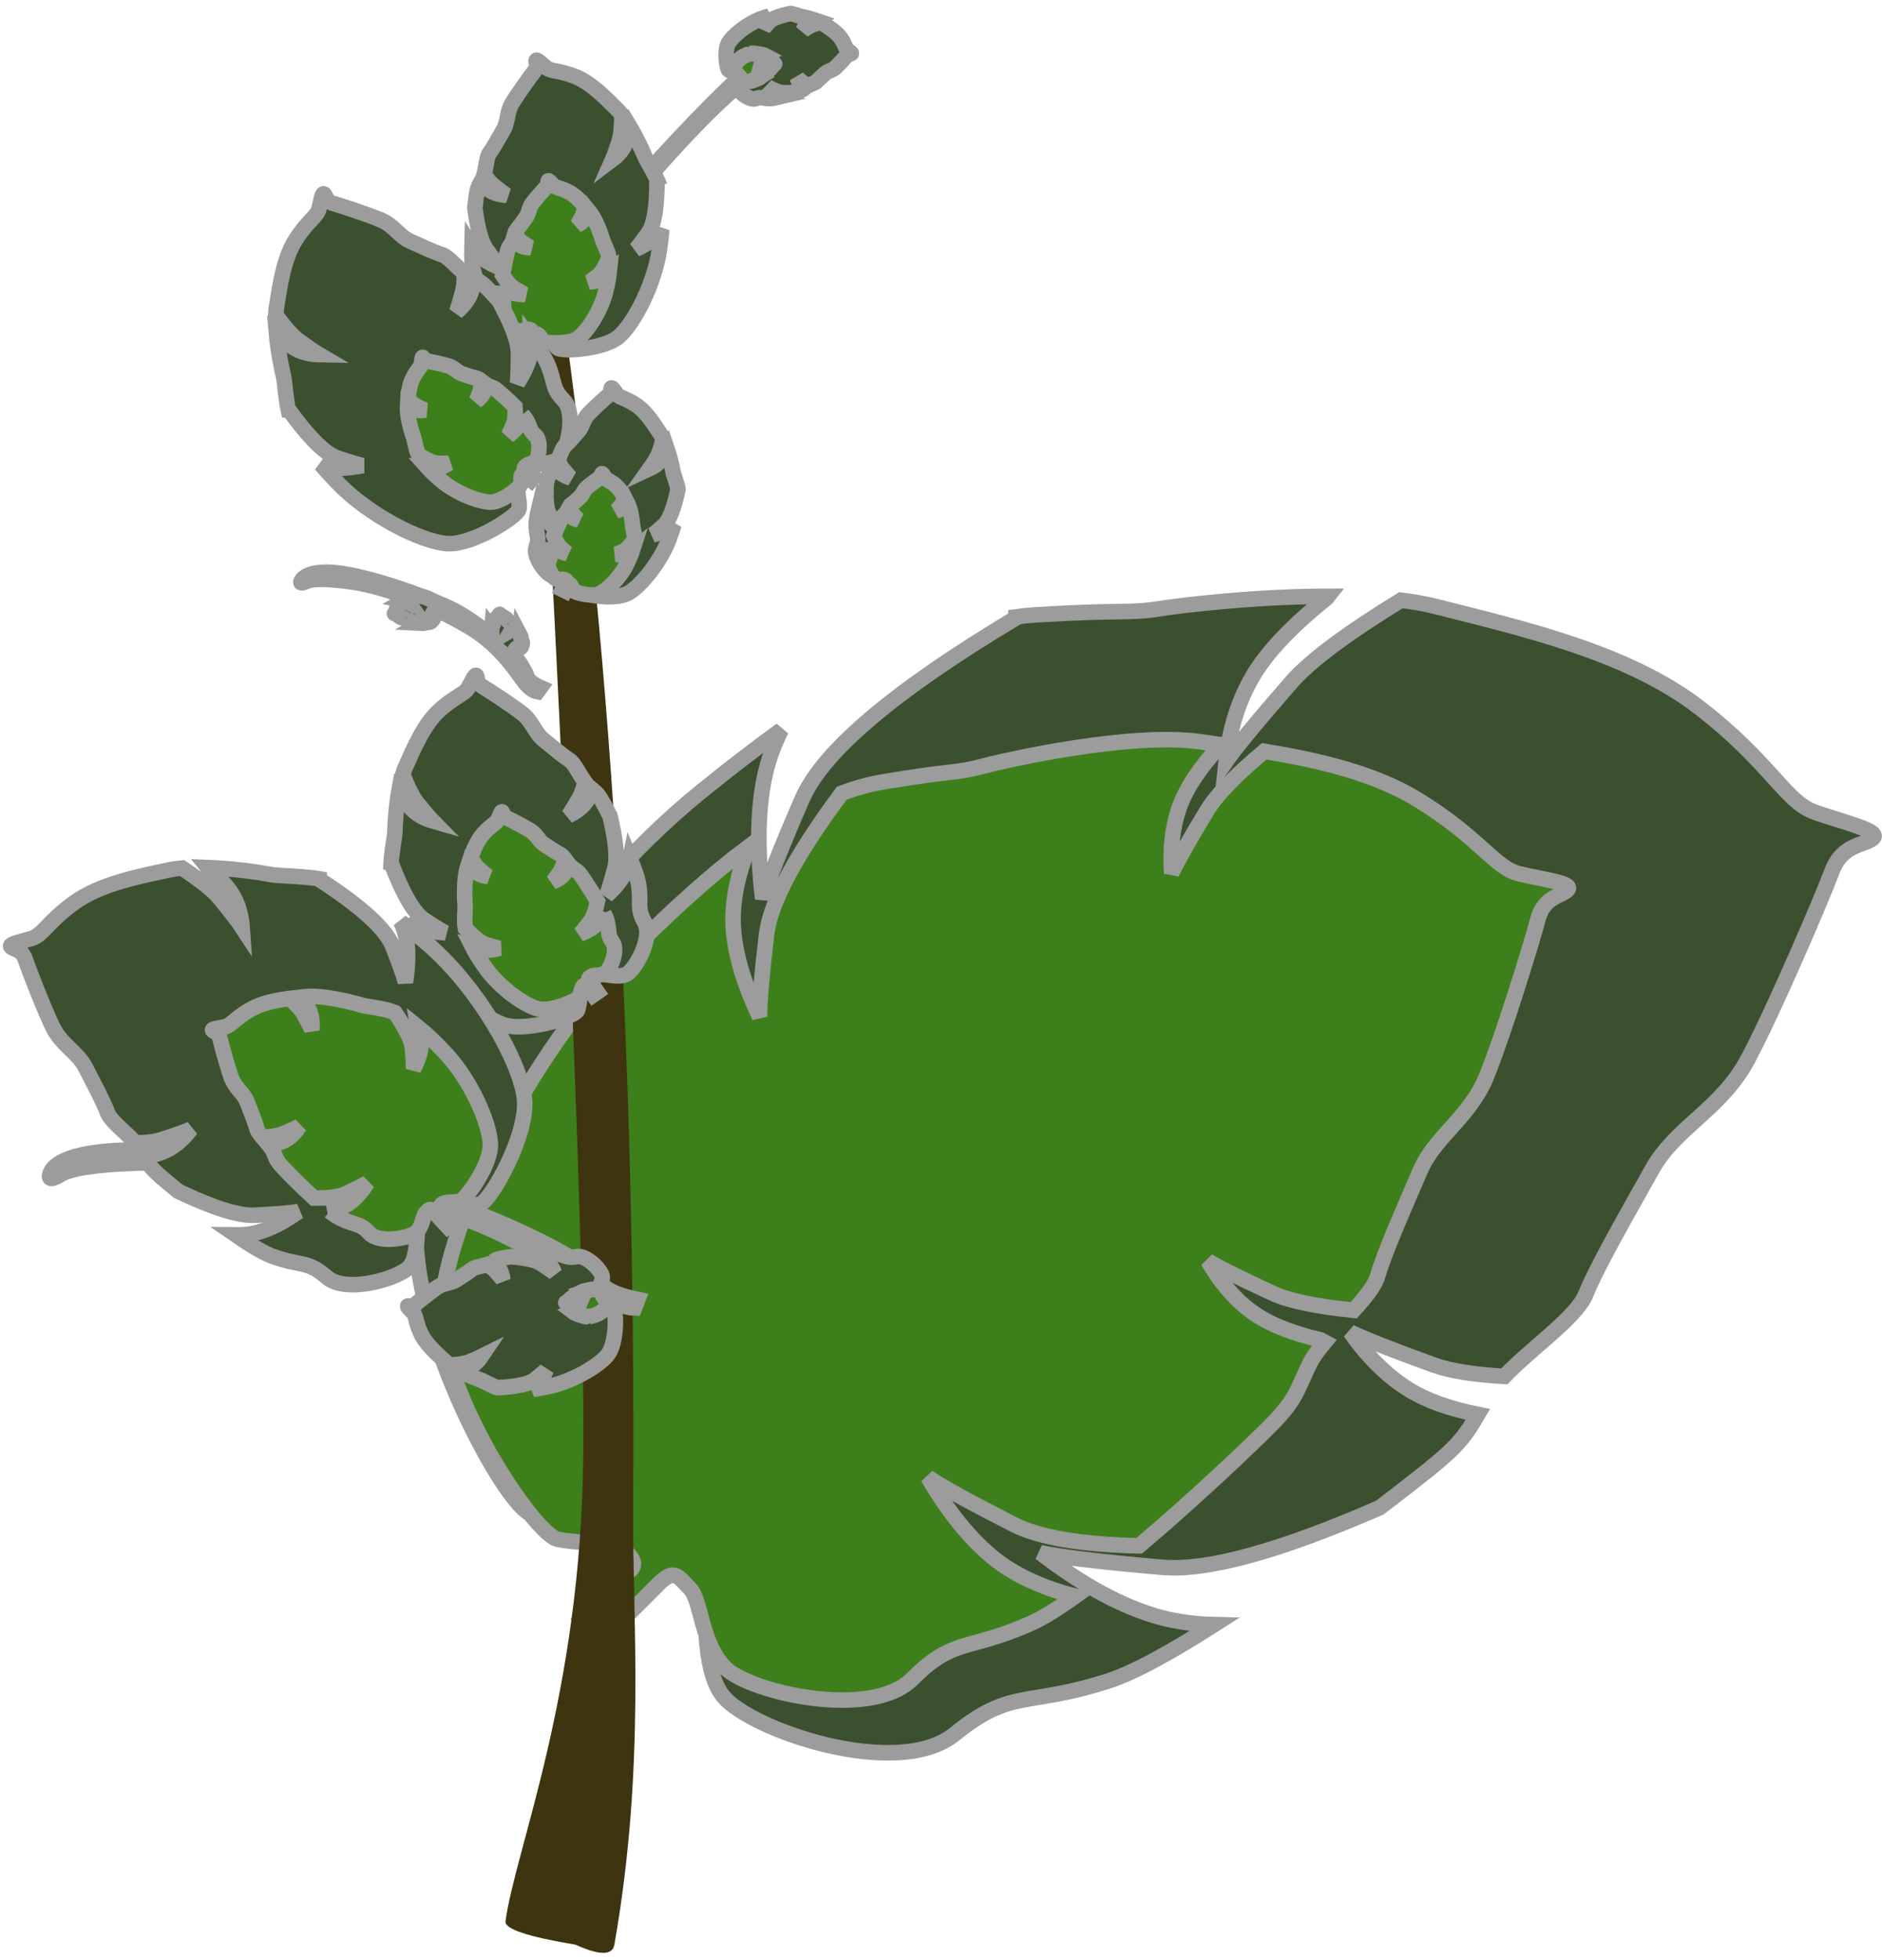 <?xml version="1.0" encoding="UTF-8"?>
<svg width="121px" height="126px" preserveAspectRatio="none"  viewBox="0 0 121 126" version="1.1" xmlns="http://www.w3.org/2000/svg" xmlns:xlink="http://www.w3.org/1999/xlink">
    <!-- Generator: Sketch 58 (84663) - https://sketch.com -->
    <title>Group 3</title>
    <desc>Created with Sketch.</desc>
    <g id="Page-1" stroke="none" stroke-width="1" fill="none" fill-rule="evenodd" opacity="0.953">
        <g id="Artboard-Copy-10" transform="translate(-1019, -499)">
            <g id="Group-3" transform="translate(1010, 491)">
                <g id="Rising-Incomes" transform="translate(81.598, 77.693) rotate(47) translate(-81.598, -77.693) translate(45.098, 26.693)" stroke="#979797">
                    <path d="M52.666,3.302 C52.693,4.073 51.765,5.07 52.783,6.674 C53.802,8.277 57.595,14.895 59.154,18.216 C60.714,21.537 59.857,24.556 61.111,27.405 C62.366,30.255 63.939,33.96 64.961,35.661 C65.793,37.044 65.613,40.505 66.029,43.028 C64.74,44.546 63.64,45.603 62.728,46.198 C60.327,47.766 58.682,48.773 57.792,49.221 C59.759,49.288 61.504,49.026 63.026,48.433 C64.254,47.955 65.563,47.096 66.956,45.857 C67.531,47.233 67.797,47.977 67.882,50.41 C67.907,51.139 67.937,52.612 67.944,54.506 C66.312,61.333 64.53,65.821 62.597,67.972 C60.007,70.855 58.184,72.756 57.128,73.675 C60.219,72.826 62.729,71.712 64.658,70.333 C65.684,69.601 66.646,68.666 67.546,67.53 C67.302,70.671 66.923,73.474 66.338,75.151 C64.5,80.423 62.958,80.38 63.123,85.1 C63.287,89.82 55.01,95.413 52.222,95.511 C49.433,95.608 45.502,91.376 44.155,91.423 C42.809,91.47 41.436,92.315 40.539,92.346 C39.193,92.393 37.07,97.198 35.472,98.315 C33.875,99.431 20.031,97.215 15.433,92.362 C10.835,87.508 5.342,73.524 4.929,61.677 C4.847,59.33 4.824,57.16 4.865,55.15 C5.388,56.198 6.01,57.125 6.73,57.932 C8.156,59.529 10.183,61.095 12.811,62.63 C12.072,61.632 10.877,59.674 9.224,56.754 C7.571,53.834 7.229,47.837 8.197,38.763 L8.142,38.722 C8.353,38.342 8.575,37.977 8.808,37.625 C12.008,32.788 12.3,32.874 13.294,31.007 C13.939,29.795 16.346,25.64 19.159,21.906 C19.173,21.959 19.188,22.012 19.203,22.066 C19.284,24.98 19.678,27.269 20.384,28.932 C21.091,30.594 22.19,32.121 23.682,33.51 C23.339,32.446 22.829,30.314 22.154,27.114 C21.782,25.354 21.791,22.418 22.183,18.308 C22.751,17.72 23.316,17.193 23.868,16.75 C28.27,13.221 33.6,8.695 39.226,7.148 C44.852,5.601 47.382,6.38 49.076,5.26 C50.769,4.14 52.639,2.532 52.666,3.302 Z" id="Combined-Shape" fill="#314725" transform="translate(36.394, 50.85) rotate(6) translate(-36.394, -50.85) "></path>
                    <path d="M46.582,21.867 C46.604,22.483 45.862,23.28 46.676,24.562 C47.491,25.844 50.525,31.135 51.772,33.789 C53.02,36.444 52.334,38.858 53.338,41.135 C54.341,43.413 55.599,46.376 56.417,47.735 C56.751,48.29 56.881,49.266 56.97,50.354 C55.13,51.965 53.675,52.988 52.604,53.423 C50.48,54.287 49.034,54.827 48.267,55.042 C49.802,55.395 51.212,55.455 52.497,55.222 C53.782,54.989 55.256,54.317 56.918,53.205 C57.013,53.175 57.106,53.144 57.199,53.112 C57.279,53.773 57.397,54.381 57.589,54.863 C58.349,56.764 58.667,57.061 58.753,59.525 C58.803,60.957 58.874,65.982 58.637,70.767 C56.011,73.452 53.852,75.102 52.161,75.719 C49.25,76.782 47.248,77.439 46.158,77.692 C48.659,78.253 50.85,78.408 52.73,78.159 C54.462,77.93 56.286,77.203 58.204,75.978 C58.029,77.327 57.804,78.483 57.518,79.304 C56.048,83.518 54.815,83.484 54.946,87.257 C55.078,91.03 48.458,95.501 46.227,95.579 C43.997,95.657 42.005,93.722 40.928,93.76 C39.851,93.798 39.305,93.586 39.356,95.048 C39.407,96.511 39.493,98.975 39.533,100.13 L37.61,100.198 L37.46,95.886 C37.545,95.369 37.228,95.123 36.51,95.148 C35.434,95.186 34.108,96.928 32.83,97.821 C31.553,98.713 20.48,96.942 16.802,93.062 C13.125,89.182 8.731,78.003 8.401,68.532 C8.264,64.632 8.332,61.34 8.638,58.546 C8.67,58.58 8.702,58.612 8.735,58.645 C9.658,60.545 10.761,61.983 12.044,62.959 C13.326,63.935 15.019,64.757 17.122,65.425 C16.426,64.782 15.236,63.466 13.551,61.476 C12.234,59.92 11.122,56.682 10.215,51.76 C10.585,50.859 11.013,50.045 11.503,49.305 C14.063,45.438 14.297,45.507 15.092,44.014 C15.887,42.522 20.029,35.439 23.549,32.617 C23.88,32.352 24.218,32.08 24.562,31.803 C24.711,33.792 25.089,35.369 25.697,36.526 C26.305,37.684 27.22,38.759 28.443,39.752 C28.14,39.015 27.675,37.542 27.047,35.334 C26.733,34.229 26.641,32.468 26.771,30.052 C29.55,27.906 32.631,25.821 35.833,24.941 C40.332,23.705 42.356,24.328 43.711,23.433 C45.066,22.537 46.561,21.251 46.582,21.867 Z" id="Combined-Shape" fill="#33790F"></path>
                </g>
                <path d="M45.158,131.716 C45.457,127.074 48.994,116.819 48.054,101.441 C47.346,89.876 44.709,65.744 40.143,29.046 L40.961,25.148 C46.1,48.445 49.612,74.988 51.497,104.777 C51.934,111.682 53.47,121.056 52.246,132.724 C52.172,133.434 51.34,133.492 49.752,132.899 C46.658,132.604 45.127,132.21 45.158,131.716 Z" id="Path-9" fill="#342A03" transform="translate(46.426, 79.226) rotate(4) translate(-46.426, -79.226) "></path>
                <g id="Aging-Health-Care" transform="translate(41.333, 63.116) rotate(-33) translate(-41.333, -63.116) translate(32.833, 51.116)" stroke="#979797">
                    <path d="M12.299,0.822 C12.305,1.002 12.089,1.234 12.326,1.607 C12.564,1.981 13.447,3.522 13.81,4.295 C14.173,5.068 13.974,5.772 14.266,6.435 C14.558,7.099 14.924,7.962 15.162,8.358 C15.356,8.68 15.314,9.486 15.411,10.074 C15.111,10.427 14.855,10.673 14.642,10.812 C14.083,11.177 13.7,11.411 13.493,11.516 C13.951,11.531 14.357,11.47 14.712,11.332 C14.997,11.221 15.302,11.021 15.626,10.733 C15.761,11.052 15.823,11.225 15.843,11.792 C15.849,11.962 15.856,12.304 15.857,12.744 C15.477,14.336 15.062,15.381 14.612,15.882 C14.009,16.554 13.584,16.996 13.338,17.21 C14.058,17.012 14.643,16.753 15.092,16.432 C15.331,16.261 15.555,16.043 15.765,15.778 C15.708,16.509 15.619,17.163 15.483,17.554 C15.055,18.782 14.696,18.772 14.734,19.871 C14.773,20.97 12.845,22.273 12.196,22.295 C11.546,22.318 10.631,21.332 10.317,21.343 C10.004,21.354 9.684,21.551 9.475,21.558 C9.162,21.569 8.667,22.688 8.295,22.948 C7.923,23.208 4.699,22.692 3.629,21.562 C2.558,20.432 1.278,17.175 1.182,14.416 C1.163,13.868 1.158,13.36 1.168,12.891 C1.288,13.139 1.433,13.356 1.602,13.544 C1.934,13.916 2.406,14.281 3.018,14.638 C2.846,14.406 2.567,13.95 2.183,13.27 C1.798,12.59 1.718,11.193 1.943,9.08 L1.931,9.07 C1.98,8.982 2.032,8.897 2.086,8.815 C2.831,7.689 2.899,7.709 3.13,7.274 C3.281,6.992 3.841,6.024 4.496,5.155 C4.499,5.167 4.503,5.179 4.506,5.192 C4.525,5.87 4.617,6.403 4.782,6.791 C4.946,7.178 5.202,7.533 5.549,7.857 C5.47,7.609 5.351,7.113 5.194,6.367 C5.107,5.957 5.109,5.274 5.2,4.317 C5.333,4.179 5.465,4.057 5.593,3.954 C6.618,3.132 7.859,2.078 9.169,1.718 C10.479,1.357 11.069,1.539 11.463,1.278 C11.858,1.017 12.293,0.643 12.299,0.822 Z" id="Combined-Shape" fill="#314725" transform="translate(8.51, 11.895) rotate(6) translate(-8.51, -11.895) "></path>
                    <path d="M10.057,9.523 C10.061,9.626 9.937,9.759 10.073,9.972 C10.209,10.186 10.714,11.068 10.922,11.51 C11.13,11.953 11.016,12.355 11.183,12.735 C11.35,13.114 11.56,13.608 11.696,13.835 C11.752,13.927 11.774,14.089 11.788,14.27 C11.481,14.54 11.239,14.71 11.061,14.783 C10.707,14.927 10.466,15.017 10.338,15.053 C10.594,15.111 10.829,15.121 11.043,15.082 C11.257,15.044 11.503,14.932 11.78,14.746 C11.796,14.741 11.811,14.736 11.827,14.731 C11.84,14.84 11.859,14.942 11.892,15.023 C12.018,15.339 12.071,15.389 12.086,15.8 C12.094,16.038 12.106,16.876 12.066,17.673 C11.628,18.121 11.269,18.396 10.987,18.499 C10.502,18.676 10.168,18.785 9.986,18.827 C10.403,18.921 10.768,18.947 11.082,18.905 C11.395,18.864 11.727,18.724 12.077,18.487 L11.994,18.543 C11.965,18.767 11.927,18.96 11.88,19.096 C11.635,19.798 11.429,19.793 11.451,20.422 C11.473,21.05 10.37,21.796 9.998,21.809 C9.626,21.822 9.294,21.499 9.115,21.505 C8.935,21.512 8.844,21.476 8.853,21.72 C8.861,21.964 8.876,22.375 8.882,22.567 L8.562,22.578 L8.537,21.86 C8.551,21.774 8.498,21.733 8.378,21.737 C8.199,21.743 7.978,22.033 7.765,22.182 C7.552,22.331 5.707,22.036 5.094,21.389 C4.481,20.742 3.749,18.879 3.694,17.301 C3.671,16.651 3.682,16.102 3.733,15.636 C3.739,15.642 3.744,15.648 3.749,15.653 C3.903,15.97 4.087,16.209 4.301,16.372 C4.514,16.535 4.797,16.672 5.147,16.783 C5.031,16.676 4.833,16.456 4.552,16.125 C4.332,15.865 4.147,15.326 3.996,14.505 C4.058,14.355 4.129,14.22 4.211,14.096 C4.637,13.452 4.676,13.463 4.809,13.214 C4.941,12.966 5.632,11.785 6.218,11.315 L6.386,11.178 L6.407,11.369 C6.439,11.613 6.495,11.812 6.576,11.966 C6.678,12.159 6.83,12.339 7.034,12.504 C6.983,12.381 6.906,12.136 6.801,11.768 C6.749,11.584 6.734,11.29 6.755,10.888 C7.218,10.53 7.732,10.182 8.266,10.036 C9.015,9.83 9.353,9.933 9.579,9.784 C9.804,9.635 10.054,9.421 10.057,9.523 Z" id="Combined-Shape" fill="#33790F"></path>
                </g>
                <g id="Sum-of-Investment-in-Infrasstructure" transform="translate(50.365, 18.854) rotate(20) translate(-50.365, -18.854) translate(37.865, 3.354)" stroke="#979797">
                    <path d="M12.612,29.917 L12.815,29.917 C12.883,29.554 12.883,29.044 12.815,28.385 C12.714,27.397 12.204,24.532 12.329,20.876 C12.453,17.22 12.917,12.083 13.608,8.822 C14.068,6.648 14.426,5.405 14.683,5.092 C14.841,4.845 14.841,4.722 14.683,4.722 C14.445,4.722 13.913,5.389 13.325,8.822 C12.736,12.255 12.329,16.158 12.171,18.357 C12.012,20.555 12.091,25.569 12.329,26.977 C12.567,28.385 12.521,27.891 12.612,28.385 C12.672,28.714 12.672,29.225 12.612,29.917 Z" id="Path-4" fill="#404B09" transform="translate(13.445, 17.319) rotate(16) translate(-13.445, -17.319) "></path>
                    <g id="Added-Investment-in-Infrastructure" transform="translate(8.906, 19.485) scale(-1, 1) rotate(8) translate(-8.906, -19.485) translate(1.906, 9.485)">
                        <path d="M10.14,0.814 C10.145,0.962 9.967,1.153 10.163,1.46 C10.358,1.768 11.085,3.037 11.384,3.674 C11.684,4.311 11.519,4.89 11.76,5.436 C12,5.983 12.302,6.694 12.498,7.02 C12.658,7.285 12.623,7.948 12.703,8.432 C12.456,8.724 12.245,8.926 12.07,9.04 C11.609,9.341 11.294,9.534 11.123,9.62 C11.501,9.633 11.835,9.583 12.127,9.469 C12.362,9.377 12.613,9.213 12.88,8.976 C12.991,9.239 13.042,9.382 13.058,9.848 C13.063,9.988 13.069,10.27 13.07,10.632 C12.757,11.944 12.415,12.804 12.045,13.216 C11.548,13.769 11.198,14.134 10.996,14.31 C11.589,14.147 12.07,13.933 12.44,13.669 C12.637,13.529 12.821,13.349 12.994,13.132 C12.947,13.733 12.874,14.271 12.762,14.593 C12.41,15.604 12.114,15.596 12.146,16.501 C12.177,17.406 10.59,18.479 10.055,18.498 C9.52,18.516 8.766,17.705 8.508,17.714 C8.25,17.723 7.986,17.885 7.814,17.891 C7.556,17.9 7.149,18.821 6.843,19.035 C6.536,19.25 3.881,18.825 3,17.894 C2.118,16.963 1.064,14.281 0.985,12.009 C0.969,11.558 0.965,11.14 0.973,10.754 C1.072,10.957 1.192,11.136 1.331,11.291 C1.604,11.597 1.993,11.897 2.497,12.192 C2.355,12 2.126,11.625 1.809,11.065 C1.492,10.505 1.426,9.355 1.612,7.615 L1.601,7.607 C1.642,7.534 1.684,7.464 1.729,7.396 C2.343,6.469 2.399,6.485 2.589,6.127 C2.713,5.895 3.175,5.097 3.714,4.381 C3.717,4.392 3.72,4.402 3.723,4.412 C3.738,4.971 3.814,5.41 3.949,5.729 C4.085,6.048 4.295,6.341 4.582,6.607 C4.516,6.403 4.418,5.994 4.288,5.381 C4.217,5.043 4.219,4.481 4.294,3.693 C4.403,3.578 4.512,3.478 4.617,3.393 C5.461,2.716 6.484,1.848 7.563,1.551 C8.642,1.255 9.127,1.404 9.452,1.189 C9.776,0.975 10.135,0.666 10.14,0.814 Z" id="Combined-Shape-Copy-6" fill="#314725" transform="translate(7.02, 9.933) rotate(6) translate(-7.02, -9.933) "></path>
                        <path d="M8.713,8.593 C8.716,8.675 8.617,8.781 8.726,8.952 C8.834,9.123 9.239,9.829 9.405,10.183 C9.572,10.537 9.48,10.858 9.614,11.162 C9.748,11.466 9.916,11.861 10.025,12.042 C10.069,12.116 10.086,12.246 10.098,12.392 C9.853,12.606 9.659,12.743 9.516,12.801 C9.233,12.916 9.04,12.988 8.938,13.016 C9.143,13.063 9.331,13.071 9.502,13.04 C9.673,13.009 9.87,12.92 10.091,12.771 C10.105,12.767 10.118,12.763 10.132,12.758 C10.139,12.847 10.155,12.928 10.181,12.993 C10.282,13.246 10.325,13.286 10.336,13.614 C10.343,13.805 10.352,14.475 10.321,15.113 C9.97,15.471 9.683,15.691 9.457,15.773 C9.069,15.915 8.802,16.003 8.657,16.036 C8.99,16.111 9.282,16.132 9.533,16.099 C9.734,16.072 9.944,15.995 10.163,15.869 L10.314,15.773 L10.263,15.807 C10.24,15.987 10.21,16.142 10.171,16.251 C9.975,16.813 9.811,16.809 9.828,17.312 C9.846,17.815 8.963,18.411 8.666,18.421 C8.369,18.432 8.103,18.174 7.959,18.179 C7.816,18.184 7.743,18.156 7.75,18.351 C7.757,18.546 7.768,18.874 7.773,19.028 L7.517,19.037 L7.497,18.462 C7.508,18.393 7.466,18.361 7.37,18.364 C7.227,18.369 7.05,18.601 6.88,18.72 C6.709,18.839 5.233,18.603 4.743,18.086 C4.252,17.568 3.666,16.078 3.622,14.815 C3.604,14.294 3.613,13.855 3.654,13.482 C3.658,13.487 3.662,13.492 3.667,13.497 C3.79,13.75 3.937,13.942 4.108,14.072 C4.279,14.202 4.505,14.312 4.785,14.401 C4.692,14.315 4.534,14.14 4.309,13.874 C4.134,13.667 3.986,13.236 3.865,12.581 C3.914,12.458 3.971,12.35 4.036,12.251 C4.377,11.736 4.409,11.745 4.515,11.546 C4.62,11.347 5.173,10.403 5.642,10.026 L5.776,9.918 L5.793,10.07 C5.819,10.265 5.864,10.424 5.929,10.548 C6.01,10.702 6.132,10.845 6.295,10.978 C6.254,10.879 6.192,10.683 6.109,10.389 C6.067,10.242 6.054,10.007 6.072,9.685 L6.208,9.581 C6.542,9.333 6.905,9.106 7.28,9.003 C7.88,8.838 8.15,8.921 8.33,8.802 C8.511,8.682 8.71,8.511 8.713,8.593 Z" id="Combined-Shape-Copy-7" fill="#33790F"></path>
                    </g>
                    <g id="Investment-in-Infrastructure" transform="translate(18.711, 5.684) rotate(46) translate(-18.711, -5.684) translate(15.211, 1.184)">
                        <path d="M4.512,0.404 C4.514,0.468 4.438,0.55 4.522,0.681 C4.605,0.813 4.917,1.357 5.045,1.63 C5.173,1.903 5.103,2.151 5.206,2.385 C5.309,2.62 5.438,2.924 5.522,3.064 C5.591,3.178 5.576,3.462 5.61,3.669 C5.504,3.794 5.414,3.881 5.339,3.93 C5.142,4.059 5.006,4.142 4.933,4.178 C5.095,4.184 5.238,4.162 5.363,4.114 C5.488,4.065 5.624,3.968 5.77,3.823 L5.687,3.903 C5.734,4.015 5.756,4.077 5.763,4.276 C5.765,4.336 5.767,4.458 5.768,4.614 C5.633,5.175 5.487,5.543 5.328,5.72 C5.115,5.957 4.965,6.113 4.879,6.188 C5.133,6.119 5.339,6.027 5.498,5.914 C5.582,5.853 5.661,5.777 5.735,5.683 C5.715,5.941 5.684,6.172 5.636,6.31 C5.485,6.743 5.358,6.739 5.371,7.127 C5.385,7.515 4.705,7.975 4.475,7.983 C4.246,7.991 3.923,7.643 3.812,7.647 C3.702,7.651 3.589,7.72 3.515,7.723 C3.404,7.727 3.23,8.122 3.099,8.214 C2.967,8.305 1.83,8.123 1.452,7.724 C1.074,7.325 0.622,6.176 0.588,5.202 C0.583,5.04 0.58,4.888 0.582,4.745 L0.584,4.668 C0.627,4.753 0.678,4.829 0.736,4.894 C0.854,5.026 1.02,5.154 1.236,5.281 C1.175,5.199 1.077,5.038 0.941,4.798 C0.805,4.558 0.777,4.065 0.857,3.319 C0.87,3.284 0.888,3.254 0.907,3.225 C1.17,2.828 1.194,2.835 1.276,2.681 C1.329,2.582 1.527,2.24 1.758,1.933 C1.759,1.938 1.76,1.942 1.761,1.946 C1.768,2.186 1.801,2.374 1.859,2.511 C1.917,2.647 2.007,2.773 2.13,2.887 C2.101,2.8 2.06,2.624 2.004,2.361 C1.974,2.217 1.974,1.977 2.006,1.641 C2.053,1.589 2.1,1.546 2.145,1.51 C2.507,1.22 2.945,0.848 3.407,0.72 C3.87,0.593 4.078,0.657 4.217,0.565 C4.356,0.473 4.51,0.341 4.512,0.404 Z" id="Combined-Shape" fill="#314725" transform="translate(3.176, 4.312) rotate(6) translate(-3.176, -4.312) "></path>
                        <path d="M3.526,5.335 C3.527,5.355 3.502,5.382 3.529,5.424 C3.557,5.467 3.658,5.644 3.699,5.732 C3.741,5.82 3.718,5.901 3.751,5.977 C3.785,6.053 3.827,6.152 3.854,6.197 C3.865,6.215 3.87,6.248 3.872,6.284 C3.811,6.338 3.763,6.372 3.727,6.386 C3.656,6.415 3.608,6.433 3.582,6.44 C3.634,6.452 3.681,6.454 3.723,6.446 C3.766,6.439 3.815,6.416 3.871,6.379 C3.874,6.378 3.877,6.377 3.88,6.376 C3.883,6.398 3.887,6.418 3.893,6.434 C3.918,6.498 3.929,6.508 3.932,6.59 C3.934,6.638 3.936,6.804 3.928,6.964 C3.84,7.055 3.768,7.109 3.712,7.13 C3.615,7.165 3.548,7.187 3.512,7.195 C3.595,7.214 3.669,7.219 3.731,7.211 C3.773,7.205 3.816,7.191 3.861,7.168 L3.926,7.129 L3.913,7.14 C3.908,7.184 3.9,7.222 3.891,7.249 C3.842,7.39 3.801,7.388 3.805,7.514 C3.809,7.64 3.589,7.789 3.514,7.792 C3.44,7.794 3.374,7.73 3.338,7.731 C3.302,7.732 3.284,7.725 3.285,7.774 C3.287,7.823 3.29,7.905 3.291,7.943 L3.227,7.946 L3.222,7.802 C3.225,7.785 3.214,7.776 3.191,7.777 C3.155,7.779 3.11,7.837 3.068,7.866 C3.025,7.896 2.656,7.837 2.534,7.708 C2.411,7.578 2.265,7.206 2.254,6.89 C2.249,6.759 2.251,6.649 2.262,6.555 C2.263,6.559 2.264,6.56 2.265,6.561 C2.295,6.624 2.332,6.672 2.375,6.704 C2.418,6.737 2.474,6.764 2.544,6.787 C2.521,6.765 2.481,6.721 2.425,6.655 C2.382,6.603 2.345,6.496 2.314,6.333 C2.326,6.301 2.341,6.274 2.357,6.249 C2.442,6.12 2.45,6.123 2.477,6.073 C2.503,6.023 2.641,5.787 2.758,5.693 L2.792,5.666 C2.797,5.732 2.81,5.785 2.83,5.823 C2.85,5.862 2.881,5.898 2.922,5.931 C2.912,5.906 2.896,5.857 2.875,5.783 C2.865,5.747 2.862,5.688 2.866,5.608 L2.951,5.545 C3.02,5.498 3.093,5.458 3.168,5.437 C3.318,5.396 3.385,5.417 3.431,5.387 C3.476,5.357 3.526,5.314 3.526,5.335 Z" id="Combined-Shape" fill="#33790F"></path>
                    </g>
                </g>
                <g id="Marketization-of-Unpaid-Work" transform="translate(35.283, 31.906) rotate(312) translate(-35.283, -31.906) translate(25.783, 18.906)" stroke="#979797">
                    <path d="M13.148,0.825 C13.155,1.015 12.926,1.261 13.177,1.656 C13.428,2.052 14.363,3.683 14.748,4.502 C15.133,5.321 14.921,6.066 15.23,6.768 C15.54,7.471 15.928,8.384 16.18,8.804 C16.385,9.145 16.341,9.998 16.443,10.62 C16.125,10.994 15.854,11.255 15.629,11.402 C15.037,11.789 14.631,12.037 14.412,12.147 C14.897,12.164 15.327,12.099 15.703,11.953 C16.005,11.835 16.328,11.624 16.671,11.319 C16.814,11.657 16.879,11.841 16.9,12.44 C16.906,12.619 16.914,12.98 16.915,13.445 C16.513,15.133 16.074,16.24 15.597,16.771 C14.958,17.482 14.509,17.95 14.248,18.177 C15.01,17.968 15.629,17.693 16.105,17.353 C16.358,17.172 16.595,16.942 16.817,16.662 C16.757,17.436 16.663,18.127 16.519,18.541 C16.066,19.841 15.686,19.83 15.726,20.994 C15.767,22.158 13.726,23.537 13.039,23.561 C12.351,23.585 11.382,22.542 11.05,22.553 C10.718,22.565 10.379,22.773 10.158,22.781 C9.826,22.793 9.302,23.977 8.909,24.253 C8.515,24.528 5.101,23.982 3.967,22.785 C2.834,21.588 1.479,18.14 1.377,15.219 C1.357,14.638 1.351,14.101 1.362,13.604 C1.489,13.866 1.643,14.096 1.821,14.295 C2.173,14.689 2.673,15.075 3.321,15.454 C3.139,15.208 2.844,14.725 2.436,14.005 C2.029,13.285 1.944,11.806 2.183,9.569 L2.169,9.559 C2.221,9.465 2.276,9.375 2.334,9.288 C3.123,8.095 3.195,8.116 3.44,7.656 C3.599,7.357 4.193,6.332 4.887,5.411 C4.889,5.425 4.893,5.438 4.897,5.451 C4.917,6.17 5.014,6.734 5.188,7.144 C5.362,7.554 5.633,7.931 6.001,8.273 C5.917,8.011 5.791,7.485 5.624,6.696 C5.533,6.263 5.535,5.539 5.631,4.527 C5.772,4.38 5.911,4.25 6.047,4.141 C7.133,3.271 8.447,2.155 9.834,1.773 C11.221,1.392 11.845,1.584 12.263,1.308 C12.68,1.032 13.141,0.635 13.148,0.825 Z" id="Combined-Shape-Copy-9" fill="#314725" transform="translate(9.136, 12.549) rotate(6) translate(-9.136, -12.549) "></path>
                    <path d="M10.8,13.051 C10.803,13.134 10.704,13.24 10.813,13.411 C10.921,13.582 11.326,14.287 11.492,14.641 C11.659,14.995 11.567,15.317 11.701,15.621 C11.835,15.924 12.002,16.319 12.111,16.5 C12.156,16.575 12.173,16.705 12.185,16.85 C11.94,17.065 11.746,17.201 11.603,17.259 C11.32,17.374 11.127,17.446 11.025,17.475 C11.229,17.522 11.417,17.53 11.589,17.499 C11.76,17.468 11.957,17.378 12.178,17.23 C12.192,17.226 12.205,17.221 12.218,17.216 C12.226,17.305 12.242,17.387 12.268,17.451 C12.369,17.704 12.411,17.744 12.423,18.073 C12.43,18.263 12.439,18.933 12.407,19.571 C12.057,19.929 11.77,20.149 11.544,20.232 C11.156,20.373 10.889,20.461 10.744,20.495 C11.077,20.57 11.369,20.59 11.62,20.557 C11.82,20.531 12.03,20.454 12.25,20.327 L12.401,20.231 L12.35,20.266 C12.326,20.446 12.296,20.6 12.258,20.71 C12.062,21.272 11.898,21.267 11.915,21.77 C11.933,22.273 11.05,22.869 10.753,22.88 C10.456,22.89 10.19,22.632 10.046,22.637 C9.903,22.642 9.83,22.614 9.837,22.809 C9.843,23.004 9.855,23.333 9.86,23.487 L9.604,23.496 L9.584,22.921 C9.595,22.852 9.553,22.819 9.457,22.822 C9.314,22.827 9.137,23.06 8.967,23.179 C8.796,23.298 7.32,23.061 6.83,22.544 C6.339,22.027 5.753,20.536 5.709,19.273 C5.691,18.753 5.7,18.313 5.741,17.941 C5.745,17.946 5.749,17.951 5.754,17.955 C5.877,18.209 6.024,18.4 6.195,18.53 C6.366,18.661 6.592,18.77 6.872,18.859 C6.779,18.773 6.621,18.598 6.396,18.333 C6.221,18.125 6.072,17.694 5.952,17.039 C6.001,16.917 6.058,16.808 6.123,16.71 C6.464,16.194 6.495,16.203 6.601,16.004 C6.707,15.805 7.26,14.861 7.729,14.485 L7.863,14.376 L7.88,14.528 C7.905,14.723 7.951,14.883 8.016,15.006 C8.097,15.16 8.219,15.304 8.382,15.436 C8.341,15.338 8.279,15.141 8.196,14.847 C8.154,14.7 8.141,14.465 8.159,14.144 L8.295,14.039 C8.629,13.792 8.992,13.564 9.367,13.461 C9.967,13.296 10.237,13.38 10.417,13.26 C10.598,13.141 10.797,12.969 10.8,13.051 Z" id="Combined-Shape-Copy-10" fill="#33790F"></path>
                </g>
                <g id="Technology-Spending" transform="translate(47.881, 40.018) scale(-1, 1) rotate(-24) translate(-47.881, -40.018) translate(42.381, 32.518)" stroke="#979797">
                    <path d="M7.326,0.609 C7.33,0.715 7.203,0.851 7.342,1.071 C7.482,1.291 8.001,2.197 8.215,2.652 C8.429,3.107 8.311,3.521 8.483,3.911 C8.655,4.301 8.87,4.809 9.01,5.042 C9.124,5.231 9.1,5.705 9.156,6.05 C8.981,6.258 8.829,6.404 8.704,6.485 C8.375,6.7 8.15,6.838 8.028,6.899 C8.298,6.909 8.537,6.873 8.745,6.791 C8.954,6.71 9.179,6.549 9.423,6.308 L9.284,6.441 C9.363,6.628 9.399,6.73 9.41,7.062 C9.414,7.162 9.418,7.362 9.419,7.62 C9.196,8.558 8.951,9.173 8.686,9.468 C8.332,9.863 8.082,10.123 7.937,10.249 C8.361,10.133 8.705,9.98 8.969,9.792 C9.109,9.691 9.241,9.564 9.364,9.408 C9.331,9.838 9.279,10.222 9.199,10.452 C8.947,11.174 8.736,11.168 8.758,11.814 C8.781,12.461 7.647,13.227 7.265,13.24 C6.883,13.254 6.345,12.674 6.16,12.68 C5.976,12.687 5.788,12.803 5.665,12.807 C5.48,12.813 5.19,13.472 4.971,13.625 C4.752,13.778 2.855,13.474 2.226,12.809 C1.596,12.144 0.843,10.229 0.787,8.606 C0.775,8.282 0.772,7.982 0.778,7.705 C0.848,7.853 0.934,7.981 1.033,8.093 C1.229,8.311 1.506,8.526 1.866,8.736 C1.765,8.6 1.601,8.331 1.375,7.931 C1.149,7.531 1.102,6.71 1.234,5.467 C1.256,5.41 1.286,5.359 1.318,5.311 C1.756,4.648 1.796,4.66 1.933,4.404 C2.021,4.238 2.351,3.669 2.736,3.157 C2.738,3.165 2.74,3.172 2.742,3.18 C2.753,3.579 2.807,3.892 2.904,4.12 C3.001,4.348 3.151,4.557 3.356,4.747 C3.309,4.601 3.239,4.309 3.146,3.871 C3.095,3.63 3.097,3.229 3.15,2.667 C3.228,2.584 3.306,2.512 3.381,2.451 C3.984,1.968 4.714,1.348 5.485,1.136 C6.256,0.924 6.602,1.031 6.834,0.877 C7.066,0.724 7.322,0.504 7.326,0.609 Z" id="Combined-Shape-Copy" fill="#314725" transform="translate(5.099, 7.123) rotate(6) translate(-5.099, -7.123) "></path>
                    <path d="M6.304,6.15 C6.306,6.211 6.232,6.291 6.313,6.419 C6.394,6.547 6.698,7.076 6.823,7.342 C6.947,7.607 6.879,7.849 6.979,8.077 C7.079,8.304 7.205,8.601 7.287,8.736 C7.32,8.792 7.333,8.889 7.342,8.997 C7.158,9.16 7.013,9.262 6.906,9.305 C6.693,9.392 6.549,9.446 6.472,9.467 C6.626,9.503 6.767,9.509 6.895,9.485 C7.024,9.462 7.171,9.395 7.337,9.284 C7.347,9.28 7.357,9.277 7.367,9.274 C7.373,9.34 7.385,9.401 7.404,9.449 C7.48,9.639 7.512,9.669 7.521,9.915 C7.526,10.059 7.533,10.561 7.509,11.04 C7.246,11.308 7.03,11.473 6.861,11.535 C6.57,11.641 6.37,11.707 6.261,11.732 C6.511,11.788 6.73,11.804 6.918,11.779 C7.106,11.754 7.305,11.67 7.516,11.528 L7.466,11.561 C7.448,11.696 7.426,11.811 7.397,11.893 C7.25,12.315 7.127,12.311 7.14,12.689 C7.153,13.066 6.491,13.513 6.268,13.521 C6.045,13.529 5.846,13.335 5.738,13.339 C5.631,13.343 5.576,13.322 5.581,13.468 C5.586,13.614 5.595,13.861 5.599,13.976 L5.406,13.983 L5.391,13.552 C5.4,13.5 5.368,13.475 5.296,13.478 C5.189,13.482 5.056,13.656 4.928,13.745 C4.801,13.834 3.693,13.657 3.326,13.269 C2.958,12.881 2.519,11.763 2.485,10.816 C2.472,10.426 2.479,10.096 2.509,9.816 C2.511,9.82 2.515,9.824 2.519,9.827 C2.611,10.018 2.721,10.161 2.85,10.259 C2.978,10.357 3.147,10.439 3.358,10.505 C3.288,10.441 3.169,10.31 3,10.111 C2.869,9.955 2.758,9.632 2.667,9.141 C2.704,9.049 2.747,8.968 2.796,8.893 C3.052,8.507 3.075,8.514 3.155,8.364 C3.234,8.215 3.648,7.507 4,7.225 L4.101,7.144 L4.117,7.284 C4.137,7.418 4.17,7.529 4.215,7.616 C4.276,7.731 4.367,7.839 4.49,7.938 C4.459,7.864 4.413,7.717 4.35,7.496 C4.319,7.386 4.31,7.21 4.322,6.969 L4.49,6.843 C4.722,6.676 4.971,6.528 5.229,6.457 C5.679,6.333 5.881,6.396 6.016,6.306 C6.152,6.217 6.301,6.088 6.304,6.15 Z" id="Combined-Shape-Copy-2" fill="#33790F"></path>
                </g>
                <g id="Sum-of-Investment-in-Energy-Transitions-and-Efficiency" transform="translate(36.8, 48.446) rotate(-38) translate(-36.8, -48.446) translate(31.8, 39.446)" stroke="#979797">
                    <path d="M3.215,16.926 L3.549,16.926 C3.661,16.689 3.661,16.355 3.549,15.925 C3.382,15.279 2.545,13.405 2.75,11.015 C2.954,8.625 3.717,5.265 4.851,3.133 C5.607,1.712 6.195,0.899 6.617,0.695 C6.877,0.533 6.877,0.452 6.617,0.452 C6.226,0.452 5.353,0.888 4.386,3.133 C3.419,5.378 2.75,7.93 2.49,9.367 C2.229,10.805 2.36,14.083 2.75,15.004 C3.14,15.925 3.066,15.602 3.215,15.925 C3.314,16.14 3.314,16.474 3.215,16.926 Z" id="Path-4" fill="#404B09" transform="translate(4.583, 8.689) scale(-1, 1) rotate(16) translate(-4.583, -8.689) "></path>
                    <path d="M5.38,6.014 C5.38,6.035 5.355,6.062 5.383,6.106 C5.411,6.15 5.515,6.331 5.557,6.422 C5.6,6.513 5.577,6.596 5.611,6.674 C5.645,6.752 5.688,6.854 5.716,6.9 C5.739,6.938 5.734,7.033 5.746,7.102 C5.71,7.144 5.68,7.173 5.655,7.189 C5.589,7.232 5.544,7.26 5.52,7.272 C5.574,7.274 5.622,7.266 5.663,7.25 C5.705,7.234 5.75,7.202 5.799,7.153 L5.77,7.178 C5.788,7.219 5.794,7.241 5.796,7.304 C5.797,7.324 5.798,7.362 5.798,7.411 C5.754,7.603 5.705,7.727 5.652,7.786 C5.581,7.865 5.531,7.917 5.502,7.942 C5.586,7.919 5.655,7.888 5.708,7.85 C5.736,7.83 5.763,7.804 5.787,7.773 C5.781,7.859 5.77,7.936 5.754,7.982 C5.704,8.127 5.662,8.125 5.666,8.255 C5.671,8.384 5.444,8.537 5.367,8.54 C5.291,8.543 5.183,8.427 5.146,8.428 C5.109,8.429 5.072,8.452 5.047,8.453 C5.01,8.455 4.952,8.586 4.908,8.617 C4.865,8.647 4.485,8.587 4.359,8.454 C4.233,8.321 4.083,7.938 4.072,7.613 C4.069,7.547 4.069,7.487 4.07,7.431 C4.084,7.463 4.101,7.488 4.121,7.51 C4.16,7.554 4.216,7.597 4.288,7.639 C4.267,7.612 4.235,7.558 4.189,7.478 C4.144,7.398 4.135,7.234 4.161,6.985 L4.178,6.954 C4.266,6.822 4.274,6.824 4.301,6.773 C4.319,6.74 4.385,6.625 4.462,6.523 C4.462,6.524 4.462,6.526 4.463,6.528 C4.465,6.608 4.476,6.67 4.495,6.716 C4.514,6.761 4.545,6.803 4.585,6.841 C4.576,6.812 4.562,6.754 4.544,6.666 C4.533,6.618 4.534,6.539 4.544,6.428 L4.591,6.382 C4.711,6.285 4.857,6.161 5.011,6.119 C5.165,6.077 5.235,6.098 5.281,6.067 C5.328,6.037 5.379,5.993 5.38,6.014 Z" id="Added-Investment-in-Energy-Transitions-and-Efficiency" fill="#314725" transform="translate(4.934, 7.316) scale(-1, 1) rotate(45) translate(-4.934, -7.316) "></path>
                    <path d="M8.869,10.859 C8.869,10.88 8.844,10.907 8.872,10.951 C8.9,10.995 9.004,11.176 9.047,11.267 C9.089,11.358 9.066,11.441 9.1,11.519 C9.134,11.597 9.178,11.699 9.206,11.745 C9.228,11.783 9.223,11.878 9.235,11.947 C9.199,11.989 9.169,12.018 9.144,12.034 C9.079,12.077 9.034,12.104 9.009,12.117 C9.063,12.119 9.111,12.111 9.153,12.095 C9.194,12.079 9.239,12.047 9.288,11.998 L9.26,12.023 C9.277,12.064 9.283,12.086 9.286,12.149 C9.286,12.169 9.287,12.207 9.287,12.256 C9.243,12.448 9.194,12.571 9.141,12.63 C9.07,12.709 9.02,12.762 8.991,12.787 C9.076,12.763 9.144,12.733 9.197,12.695 C9.225,12.675 9.252,12.649 9.276,12.618 C9.27,12.704 9.259,12.781 9.243,12.827 C9.193,12.972 9.151,12.97 9.155,13.1 C9.16,13.229 8.933,13.382 8.857,13.385 C8.78,13.388 8.672,13.272 8.636,13.273 C8.599,13.274 8.561,13.297 8.536,13.298 C8.5,13.3 8.441,13.431 8.398,13.462 C8.354,13.492 7.975,13.432 7.849,13.299 C7.723,13.166 7.572,12.783 7.561,12.458 C7.559,12.392 7.558,12.332 7.559,12.276 C7.573,12.308 7.59,12.333 7.61,12.355 C7.649,12.399 7.705,12.442 7.777,12.484 C7.757,12.457 7.724,12.403 7.679,12.323 C7.633,12.243 7.624,12.079 7.65,11.83 L7.667,11.799 C7.755,11.666 7.763,11.669 7.79,11.618 C7.808,11.584 7.874,11.47 7.951,11.368 C7.951,11.369 7.951,11.371 7.952,11.373 C7.954,11.453 7.965,11.515 7.984,11.561 C8.004,11.606 8.034,11.648 8.075,11.686 C8.065,11.657 8.051,11.599 8.033,11.511 C8.023,11.463 8.023,11.384 8.033,11.273 L8.08,11.227 C8.2,11.13 8.346,11.006 8.501,10.964 C8.655,10.922 8.724,10.943 8.77,10.912 C8.817,10.882 8.868,10.838 8.869,10.859 Z" id="Investment-in-Energy-Transitions-and-Efficiency" fill="#314725" transform="translate(8.423, 12.161) rotate(6) translate(-8.423, -12.161) "></path>
                </g>
                <g id="Sum-of-Investment-in-Real-Estate-Construction" transform="translate(31.476, 79.389) scale(-1, 1) rotate(53) translate(-31.476, -79.389) translate(15.476, 52.889)" stroke="#979797">
                    <path d="M19.714,50.002 L20.296,50.002 C20.49,49.453 20.49,48.679 20.296,47.681 C20.005,46.184 18.551,41.842 18.906,36.302 C19.262,30.762 20.587,22.977 22.56,18.036 C23.874,14.742 24.898,12.858 25.631,12.384 C26.084,12.009 26.084,11.822 25.631,11.822 C24.952,11.822 23.433,12.833 21.751,18.036 C20.07,23.239 18.906,29.153 18.454,32.484 C18.001,35.816 18.227,43.414 18.906,45.548 C19.585,47.681 19.456,46.933 19.714,47.681 C19.887,48.18 19.887,48.954 19.714,50.002 Z" id="Path-4" fill="#404B09" transform="translate(22.094, 30.912) rotate(16) translate(-22.094, -30.912) "></path>
                    <g id="Added-Investment-in-Real-Estimate-Construction" transform="translate(15.559, 20.239) rotate(-8) translate(-15.559, -20.239) translate(2.559, 1.739)">
                        <path d="M18.776,1.235 C18.786,1.509 18.455,1.864 18.818,2.435 C19.181,3.007 20.532,5.364 21.087,6.546 C21.643,7.729 21.337,8.804 21.784,9.819 C22.231,10.834 22.791,12.154 23.155,12.759 C23.451,13.252 23.388,14.484 23.535,15.382 C23.077,15.924 22.685,16.3 22.36,16.513 C21.505,17.071 20.919,17.43 20.602,17.589 C21.303,17.613 21.924,17.52 22.466,17.308 C22.903,17.138 23.37,16.833 23.865,16.391 C24.071,16.881 24.165,17.145 24.196,18.012 C24.205,18.272 24.215,18.797 24.218,19.471 C23.636,21.904 23.002,23.502 22.313,24.268 C21.391,25.294 20.742,25.971 20.366,26.299 C21.466,25.996 22.36,25.6 23.048,25.109 C23.413,24.848 23.756,24.515 24.076,24.11 C23.989,25.228 23.854,26.227 23.646,26.825 C22.991,28.702 22.442,28.687 22.501,30.368 C22.559,32.049 19.611,34.041 18.618,34.076 C17.625,34.111 16.225,32.603 15.745,32.62 C15.266,32.637 14.777,32.938 14.457,32.949 C13.978,32.966 13.222,34.677 12.653,35.075 C12.084,35.472 7.153,34.683 5.515,32.954 C3.878,31.226 1.921,26.245 1.774,22.025 C1.745,21.188 1.737,20.413 1.751,19.696 C1.937,20.073 2.159,20.404 2.416,20.692 C2.923,21.26 3.645,21.818 4.581,22.365 C4.318,22.01 3.893,21.312 3.304,20.272 C2.715,19.232 2.593,17.096 2.938,13.864 L2.918,13.85 C2.993,13.715 3.072,13.585 3.156,13.459 C4.296,11.736 4.399,11.767 4.753,11.102 C4.983,10.67 5.841,9.19 6.843,7.86 C6.847,7.879 6.852,7.898 6.858,7.917 C6.887,8.955 7.027,9.771 7.279,10.363 C7.53,10.955 7.922,11.499 8.453,11.994 C8.331,11.614 8.15,10.855 7.909,9.716 C7.777,9.089 7.78,8.044 7.919,6.582 C8.121,6.37 8.323,6.182 8.52,6.024 C10.087,4.767 11.986,3.155 13.989,2.604 C15.993,2.053 16.894,2.331 17.498,1.932 C18.101,1.533 18.767,0.96 18.776,1.235 Z" id="Combined-Shape-Copy-4" fill="#314725" transform="translate(12.981, 18.169) rotate(6) translate(-12.981, -18.169) "></path>
                        <path d="M15.142,14.895 C15.147,15.049 14.962,15.248 15.165,15.569 C15.369,15.889 16.127,17.212 16.439,17.876 C16.751,18.539 16.58,19.143 16.831,19.712 C17.082,20.282 17.396,21.022 17.6,21.362 C17.684,21.501 17.716,21.744 17.739,22.016 C17.278,22.42 16.915,22.675 16.647,22.784 C16.116,23 15.755,23.135 15.563,23.189 C15.947,23.277 16.299,23.292 16.621,23.234 C16.942,23.176 17.31,23.008 17.726,22.73 C17.75,22.722 17.774,22.714 17.798,22.706 C17.816,22.871 17.845,23.024 17.894,23.144 C18.083,23.619 18.163,23.694 18.185,24.31 C18.197,24.667 18.215,25.923 18.155,27.119 C17.499,27.791 16.959,28.204 16.537,28.358 C15.809,28.624 15.308,28.788 15.036,28.851 C15.661,28.991 16.209,29.03 16.679,28.968 C17.149,28.906 17.646,28.697 18.172,28.341 L18.047,28.423 C18.003,28.76 17.947,29.049 17.876,29.254 C17.508,30.308 17.2,30.299 17.233,31.243 C17.266,32.186 15.611,33.304 15.053,33.323 C14.496,33.343 13.997,32.859 13.728,32.868 C13.459,32.878 13.322,32.825 13.335,33.19 C13.348,33.556 13.369,34.172 13.38,34.461 L12.899,34.478 L12.861,33.4 C12.882,33.271 12.803,33.209 12.624,33.215 C12.355,33.225 12.023,33.66 11.704,33.883 C11.384,34.107 8.616,33.664 7.697,32.694 C6.777,31.724 5.679,28.929 5.596,26.561 C5.562,25.586 5.579,24.762 5.656,24.063 C5.663,24.073 5.672,24.081 5.68,24.09 C5.911,24.565 6.187,24.924 6.507,25.168 C6.828,25.412 7.251,25.618 7.777,25.785 C7.603,25.624 7.305,25.295 6.884,24.797 C6.555,24.408 6.277,23.599 6.05,22.368 C6.143,22.142 6.25,21.939 6.372,21.755 C7.012,20.788 7.07,20.805 7.269,20.432 C7.468,20.059 8.503,18.288 9.384,17.583 C9.466,17.516 9.551,17.448 9.637,17.379 C9.674,17.876 9.769,18.27 9.921,18.56 C10.073,18.849 10.301,19.118 10.607,19.366 C10.531,19.182 10.415,18.814 10.258,18.262 C10.18,17.986 10.157,17.546 10.189,16.943 C10.884,16.405 11.654,15.884 12.454,15.664 C13.579,15.355 14.085,15.51 14.424,15.286 C14.763,15.063 15.136,14.741 15.142,14.895 Z" id="Combined-Shape-Copy-5" fill="#33790F"></path>
                    </g>
                    <g id="Investment-in-Real-State-Construction" transform="translate(20.081, 43.097) scale(-1, 1) rotate(-52) translate(-20.081, -43.097) translate(14.581, 35.597)">
                        <path d="M7.326,0.609 C7.33,0.715 7.203,0.851 7.342,1.071 C7.482,1.291 8.001,2.197 8.215,2.652 C8.429,3.107 8.311,3.521 8.483,3.911 C8.655,4.301 8.87,4.809 9.01,5.042 C9.124,5.231 9.1,5.705 9.156,6.05 C8.981,6.258 8.829,6.404 8.704,6.485 C8.375,6.7 8.15,6.838 8.028,6.899 C8.298,6.909 8.537,6.873 8.745,6.791 C8.954,6.71 9.179,6.549 9.423,6.308 L9.284,6.441 C9.363,6.628 9.399,6.73 9.41,7.062 C9.414,7.162 9.418,7.362 9.419,7.62 C9.196,8.558 8.951,9.173 8.686,9.468 C8.332,9.863 8.082,10.123 7.937,10.249 C8.361,10.133 8.705,9.98 8.969,9.792 C9.109,9.691 9.241,9.564 9.364,9.408 C9.331,9.838 9.279,10.222 9.199,10.452 C8.947,11.174 8.736,11.168 8.758,11.814 C8.781,12.461 7.647,13.227 7.265,13.24 C6.883,13.254 6.345,12.674 6.16,12.68 C5.976,12.687 5.788,12.803 5.665,12.807 C5.48,12.813 5.19,13.472 4.971,13.625 C4.752,13.778 2.855,13.474 2.226,12.809 C1.596,12.144 0.843,10.229 0.787,8.606 C0.775,8.282 0.772,7.982 0.778,7.705 C0.848,7.853 0.934,7.981 1.033,8.093 C1.229,8.311 1.506,8.526 1.866,8.736 C1.765,8.6 1.601,8.331 1.375,7.931 C1.149,7.531 1.102,6.71 1.234,5.467 C1.256,5.41 1.286,5.359 1.318,5.311 C1.756,4.648 1.796,4.66 1.933,4.404 C2.021,4.238 2.351,3.669 2.736,3.157 C2.738,3.165 2.74,3.172 2.742,3.18 C2.753,3.579 2.807,3.892 2.904,4.12 C3.001,4.348 3.151,4.557 3.356,4.747 C3.309,4.601 3.239,4.309 3.146,3.871 C3.095,3.63 3.097,3.229 3.15,2.667 C3.228,2.584 3.306,2.512 3.381,2.451 C3.984,1.968 4.714,1.348 5.485,1.136 C6.256,0.924 6.602,1.031 6.834,0.877 C7.066,0.724 7.322,0.504 7.326,0.609 Z" id="Combined-Shape" fill="#314725" transform="translate(5.099, 7.123) rotate(6) translate(-5.099, -7.123) "></path>
                        <path d="M5.58,10.733 C5.58,10.753 5.556,10.78 5.583,10.823 C5.61,10.865 5.711,11.042 5.753,11.13 C5.794,11.219 5.771,11.299 5.805,11.375 C5.838,11.451 5.88,11.55 5.907,11.595 C5.918,11.614 5.923,11.646 5.926,11.682 C5.864,11.736 5.816,11.77 5.78,11.785 C5.709,11.814 5.661,11.832 5.636,11.839 C5.687,11.85 5.734,11.852 5.777,11.845 C5.82,11.837 5.869,11.815 5.924,11.777 C5.927,11.776 5.931,11.775 5.934,11.774 C5.936,11.796 5.94,11.816 5.946,11.833 C5.972,11.896 5.982,11.906 5.985,11.988 C5.987,12.036 5.989,12.203 5.981,12.362 C5.893,12.453 5.822,12.507 5.765,12.528 C5.668,12.563 5.602,12.585 5.565,12.594 C5.649,12.612 5.722,12.618 5.784,12.609 C5.826,12.604 5.87,12.589 5.915,12.567 L5.98,12.527 L5.967,12.538 C5.961,12.582 5.953,12.62 5.944,12.647 C5.895,12.788 5.854,12.787 5.858,12.913 C5.863,13.038 5.642,13.187 5.568,13.19 C5.493,13.193 5.427,13.128 5.391,13.129 C5.355,13.131 5.337,13.123 5.339,13.172 C5.34,13.221 5.343,13.303 5.345,13.342 L5.28,13.344 L5.275,13.2 C5.278,13.183 5.268,13.175 5.244,13.176 C5.208,13.177 5.164,13.235 5.121,13.265 C5.079,13.294 4.709,13.235 4.587,13.106 C4.464,12.977 4.318,12.604 4.307,12.288 C4.302,12.158 4.305,12.047 4.315,11.954 C4.316,11.957 4.317,11.958 4.318,11.959 C4.349,12.022 4.385,12.07 4.428,12.103 C4.471,12.135 4.527,12.163 4.598,12.185 C4.574,12.163 4.535,12.119 4.478,12.053 C4.435,12.002 4.398,11.894 4.368,11.732 C4.38,11.699 4.394,11.672 4.41,11.647 C4.496,11.519 4.503,11.521 4.53,11.471 C4.556,11.421 4.694,11.185 4.812,11.091 L4.846,11.064 C4.85,11.13 4.863,11.183 4.883,11.221 C4.904,11.26 4.934,11.296 4.975,11.329 C4.965,11.304 4.949,11.255 4.928,11.182 C4.918,11.145 4.915,11.086 4.919,11.006 L5.004,10.943 C5.073,10.896 5.146,10.856 5.221,10.835 C5.371,10.794 5.439,10.815 5.484,10.785 C5.529,10.755 5.579,10.712 5.58,10.733 Z" id="Combined-Shape" fill="#33790F"></path>
                    </g>
                </g>
            </g>
        </g>
    </g>
</svg>

